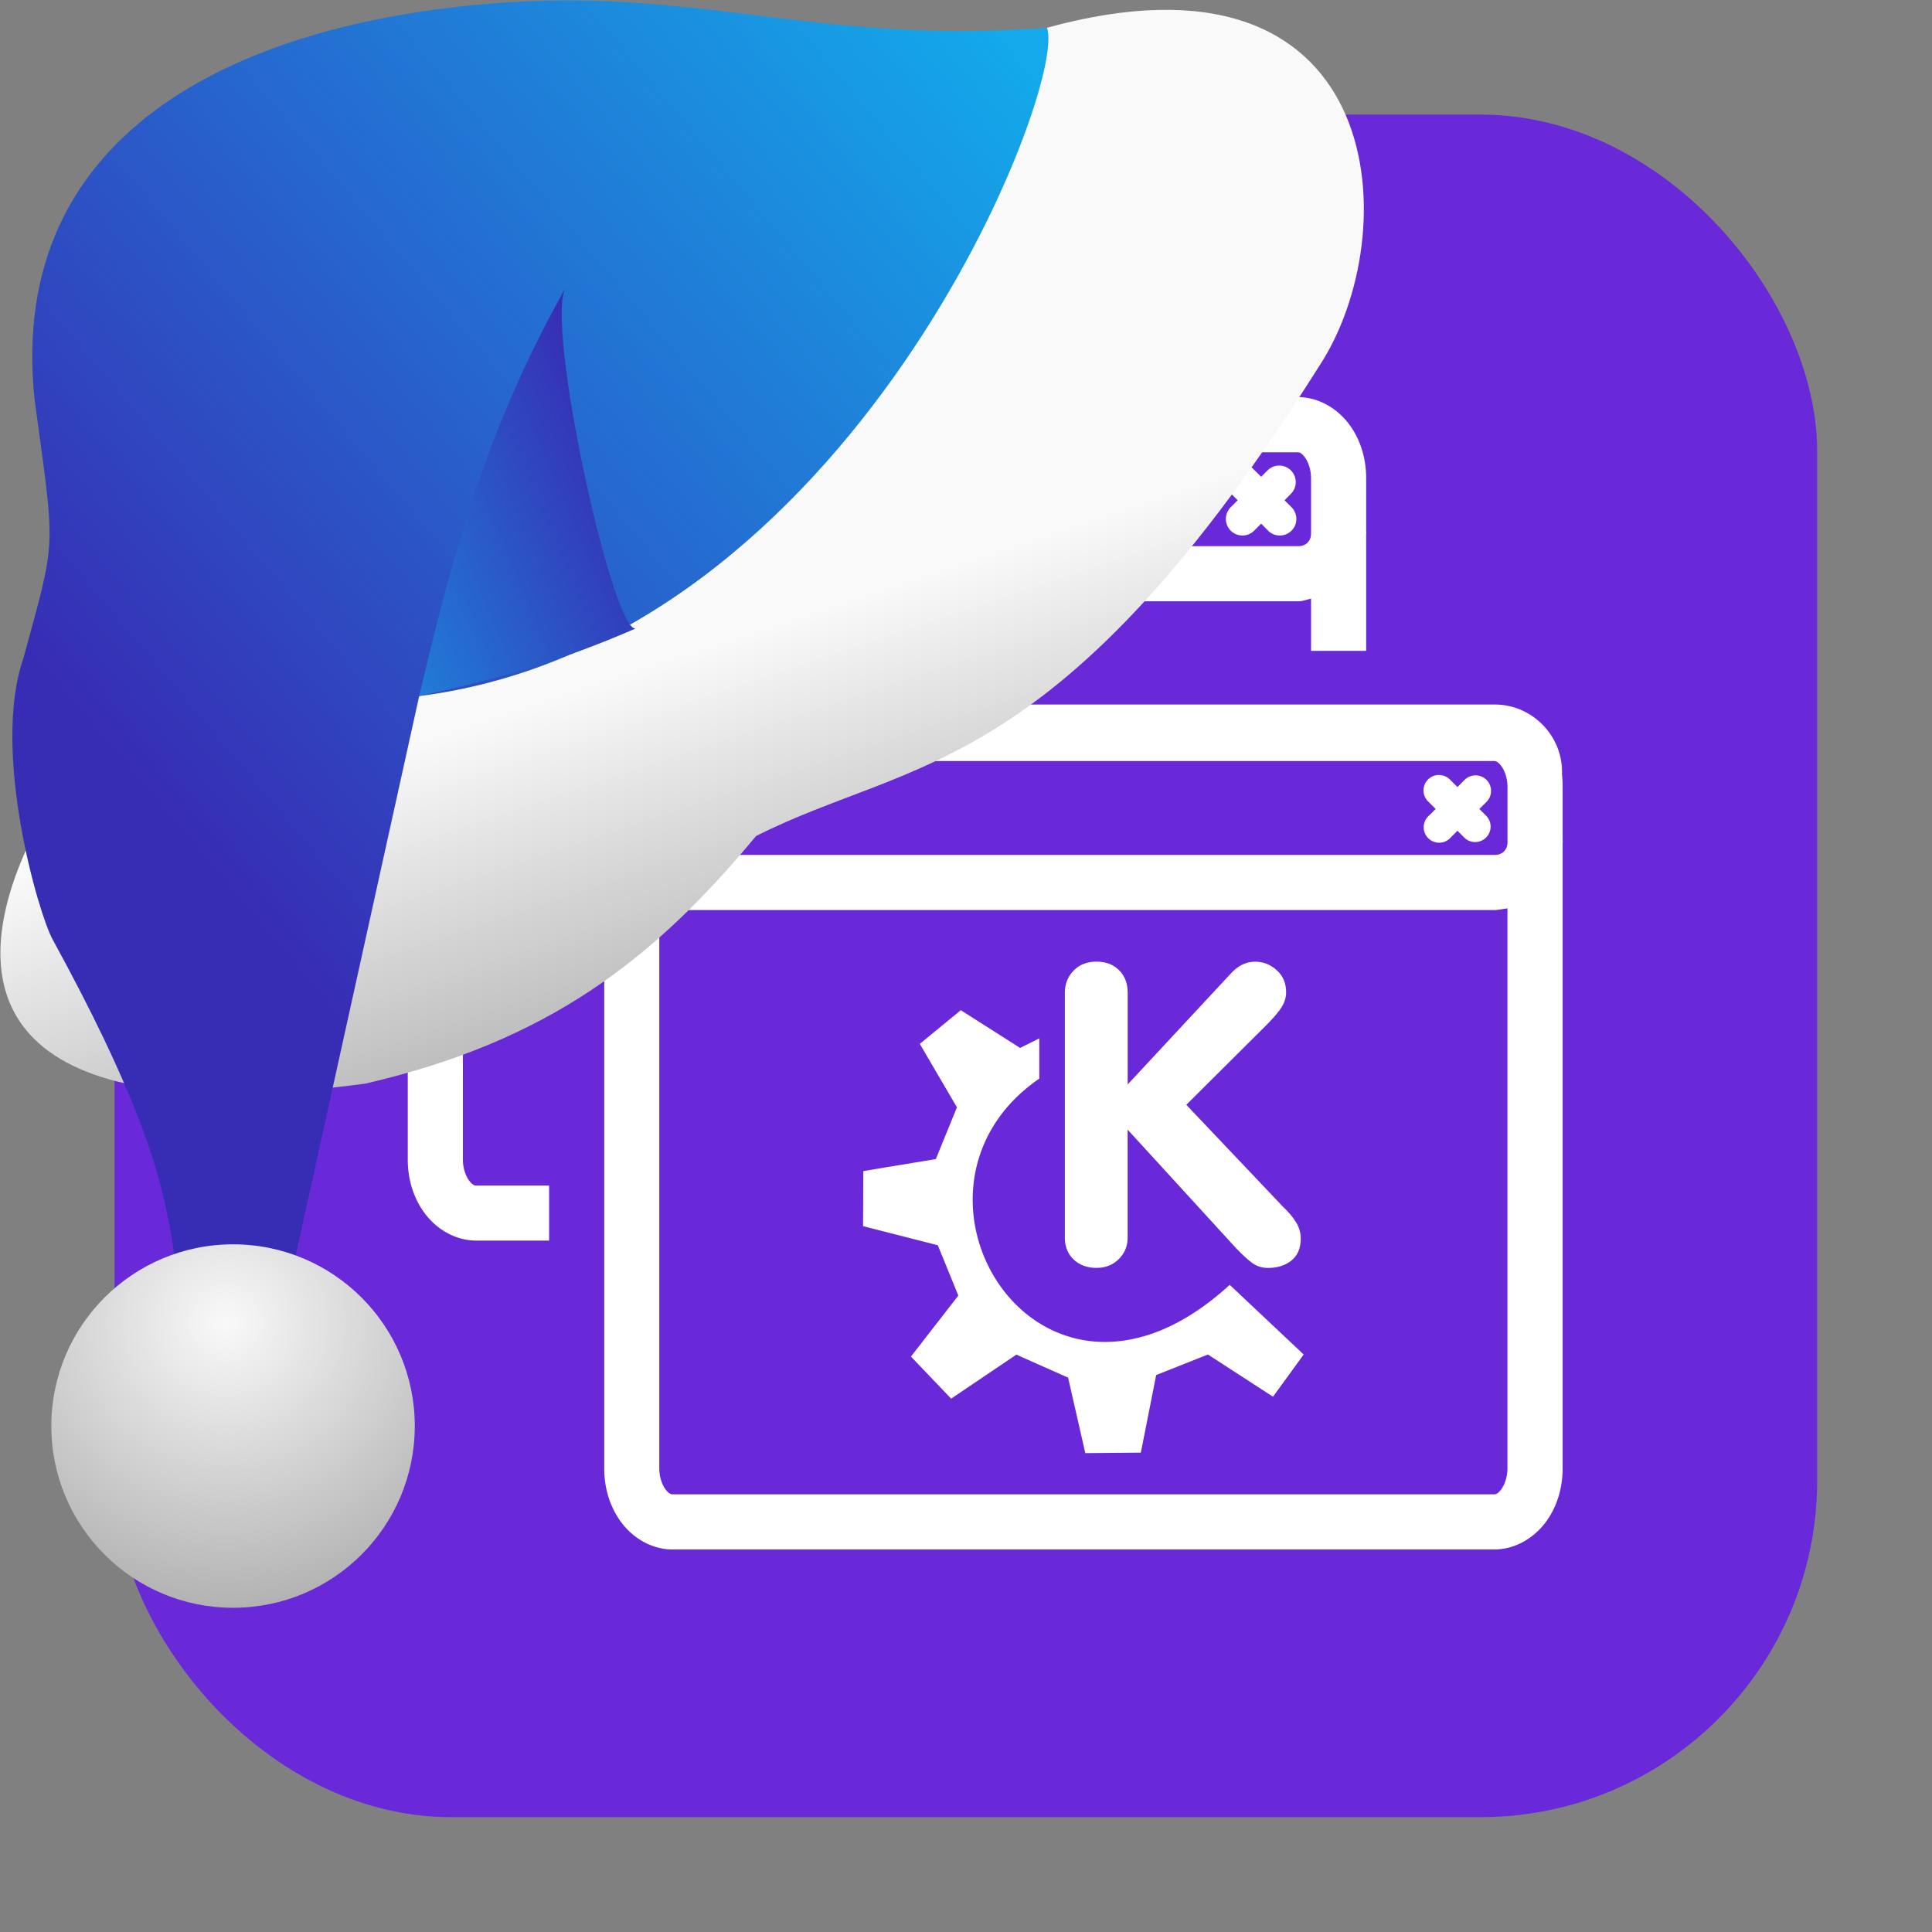 <svg xmlns="http://www.w3.org/2000/svg" xmlns:xlink="http://www.w3.org/1999/xlink" viewBox="0 0 32 32"><rect x="0" y="0" width="32" height="32" fill="#808080" stroke="none"/><defs><linearGradient xlink:href="#3" id="4" x1="-227.98" y1="-131.26" x2="-234.8" y2="-134.14" gradientUnits="userSpaceOnUse"/><linearGradient xlink:href="#3" id="2" x1="-241.01" y1="-141.61" x2="-226.57" y2="-129.44" gradientUnits="userSpaceOnUse"/><linearGradient id="3"><stop stop-color="#13a9ea"/><stop offset="1" stop-color="#372db5"/></linearGradient><linearGradient id="1"><stop stop-color="#f9f9f9"/><stop offset="1" stop-color="#999"/></linearGradient><linearGradient xlink:href="#1" id="0" x1="-239.23" y1="-133.21" x2="-241.87" y2="-125.28" gradientUnits="userSpaceOnUse"/><radialGradient xlink:href="#1" id="5" cx="-176.59" cy="-120.91" r="3.01" gradientUnits="userSpaceOnUse" gradientTransform="matrix(2.211.057-.055 2.125 156.08 146.14)"/></defs><g fill-rule="evenodd"><g fill="#6929d8"><rect width="28.2" height="28.2" x="1.898" y="1.898" rx="5.575"/><path d="m7.254 5.422c-.669 0-1.241.369-1.568.798-.328.429-.479.933-.479 1.46v11.283c0 .527.152 1.031.479 1.46.328.429.899.797 1.568.797h13.604c.669 0 1.242-.369 1.569-.797.328-.429.479-.933.479-1.46v-11.283c0-.527-.152-1.031-.479-1.46-.328-.429-.9-.798-1.569-.798" shape-rendering="auto" mix-blend-mode="normal" isolation="auto" color-interpolation-filters="linearRGB" white-space="normal" solid-opacity="1" image-rendering="auto" solid-color="#000000" color="#000" color-rendering="auto" vector-effect="none" shape-padding="0" color-interpolation="sRGB"/></g><g color-rendering="auto" shape-rendering="auto" color-interpolation-filters="linearRGB" image-rendering="auto" color-interpolation="sRGB" color="#000"><path d="m7.889 6.577c-.348 0-.653.189-.844.439-.191.25-.291.567-.291.906v.883a.457 .457 0 0 0 0 .031v10.369c0 .34.1.654.291.904.191.25.495.439.844.439h13.604c.348 0 .653-.189.844-.439.191-.25.291-.565.291-.904v-10.359c0-.003.002-.006.002-.01a.457 .457 0 0 0 -.002 -.045v-.869c0-.34-.1-.656-.291-.906-.191-.25-.495-.439-.844-.439zm0 .914h13.604c.028 0 .063.009.117.08.054.071.105.199.105.352v.914c0 .124-.085.209-.209.209h-13.631c-.124 0-.209-.085-.209-.209v-.914c0-.152.051-.28.105-.352.054-.071.09-.08.117-.08m12.672.193a.274 .274 0 0 0 -.191 .471l.131.131-.115.115a.274 .274 0 1 0 .387 .389l.117-.117.115.117a.274 .274 0 0 0 .387 -.389l-.115-.115.115-.117a.274 .274 0 0 0 -.387 -.387l-.115.115-.131-.129a.274 .274 0 0 0 -.197 -.084m-12.895 2.232c.07.014.135.043.209.043h13.631c.074 0 .139-.029.209-.043v9.289c0 .152-.051.28-.105.352-.054.071-.089.08-.117.08h-13.604c-.028 0-.063-.009-.117-.08-.054-.071-.105-.199-.105-.352z" mix-blend-mode="normal" isolation="auto" white-space="normal" fill="#fff" solid-opacity="1" solid-color="#000000" vector-effect="none" shape-padding="0"/><path d="m11.142 10.78c-.669 0-1.241.369-1.568.798-.328.429-.479.933-.479 1.46v11.283c0 .527.152 1.031.479 1.46.328.429.899.797 1.568.797h13.604c.669 0 1.241-.369 1.568-.797.328-.429.479-.933.479-1.46v-11.283c0-.527-.152-1.031-.479-1.46-.328-.429-.899-.798-1.568-.798z" mix-blend-mode="normal" isolation="auto" white-space="normal" fill="#6929d8" solid-opacity="1" solid-color="#000000" vector-effect="none" shape-padding="0"/><g fill="#fff"><path d="m11.142 11.701c-.345 0-.646.188-.836.436-.19.248-.29.563-.29.901v11.283c0 .338.101.652.29.9.19.248.491.436.836.436h13.604c.345 0 .647-.188.837-.436.19-.248.29-.562.29-.9v-11.283c0-.338-.101-.653-.29-.901-.19-.248-.491-.436-.837-.436zm0 .896h13.604c.031 0 .069.011.125.083.056.073.106.203.106.357v11.283c0 .154-.051.284-.106.357-.056.073-.094.083-.125.083h-13.604c-.031 0-.068-.011-.124-.083-.056-.073-.106-.202-.106-.357v-11.283c0-.154.051-.284.106-.357.056-.073.093-.083.124-.083" mix-blend-mode="normal" isolation="auto" white-space="normal" solid-opacity="1" solid-color="#000000" vector-effect="none" shape-padding="0"/><path d="m11.129 11.669c-.609 0-1.113.504-1.113 1.113v1.17c0 .609.504 1.113 1.113 1.113h13.63c.609 0 1.113-.504 1.113-1.113v-1.17c0-.609-.504-1.113-1.113-1.113zm0 .896h13.63c.128 0 .218.089.218.218v1.17c0 .128-.089.218-.218.218h-13.63c-.128 0-.218-.089-.218-.218v-1.17c0-.128.089-.218.218-.218" mix-blend-mode="normal" isolation="auto" white-space="normal" solid-opacity="1" solid-color="#000000" vector-effect="none" shape-padding="0"/><path d="m11.143 11.693c-.348 0-.653.188-.844.438-.191.25-.291.567-.291.906v.883a.457 .457 0 0 0 0 .031v10.369c0 .34.1.656.291.906.191.25.495.438.844.438h13.604c.348 0 .653-.188.844-.438.191-.25.291-.567.291-.906v-10.359c0-.003.002-.006.002-.01a.457 .457 0 0 0 -.002 -.045v-.869c0-.34-.1-.656-.291-.906-.191-.25-.495-.438-.844-.438h-13.604m0 .912h13.604c.028 0 .063.009.117.08.054.071.105.199.105.352v.914c0 .124-.085.209-.209.209h-13.631c-.124 0-.209-.085-.209-.209v-.914c0-.152.051-.28.105-.352.054-.071.09-.08.117-.08m12.666.232a.256 .256 0 0 0 -.152 .439l.123.123-.109.109a.256 .256 0 1 0 .361 .361l.109-.109.109.109a.256 .256 0 1 0 .363 -.361l-.109-.109.109-.109a.257 .257 0 1 0 -.363 -.363l-.109.109-.123-.123a.256 .256 0 0 0 -.184 -.076 .256 .256 0 0 0 -.025 0m-12.889 2.193c.07.014.135.043.209.043h13.631c.074 0 .139-.029.209-.043v9.289c0 .152-.051.28-.105.352-.054.071-.089.08-.117.08h-13.604c-.028 0-.063-.009-.117-.08-.054-.071-.105-.199-.105-.352v-9.289m7.24.898c-.154 0-.28.049-.377.148-.097.099-.146.224-.146.373v4.047c0 .151.049.273.146.365.099.093.226.139.377.139.151 0 .274-.049.371-.146.097-.097.146-.215.146-.357v-1.787l1.799 1.967c.113.117.205.2.277.25.075.05.158.074.248.074.154 0 .283-.04.387-.121.104-.084.156-.205.156-.363 0-.099-.026-.19-.078-.271-.05-.084-.122-.17-.215-.258l-1.602-1.689 1.311-1.305c.12-.12.208-.221.262-.303.054-.084.08-.168.08-.254 0-.151-.05-.273-.154-.365-.102-.095-.222-.143-.359-.143-.149 0-.285.066-.404.197l-1.707 1.836v-1.512c0-.163-.049-.29-.146-.383-.095-.093-.217-.139-.371-.139m-2.246.803l-.68.559.615 1.051-.35.857-1.201.199-.004.912 1.238.316.34.834-.785 1.01.666.697 1.08-.729.857.381.285 1.25.92-.008.254-1.285.857-.34 1.078.699.508-.699-1.225-1.154c-3.139 2.879-5.851-1.56-3.154-3.416v-.666l-.318.158-.982-.625" mix-blend-mode="normal" isolation="auto" white-space="normal" solid-opacity="1" solid-color="#000000" vector-effect="none" shape-padding="0"/></g></g></g><g transform="matrix(-1 0 0 1-223.97 142.77)"><g fill="#f9f9f9"><path d="m-228.95-129.3l-.27 2.221-.122-2.378z"/><path d="m-228.66-130.01l-.27 2.221-.122-2.378z"/><path d="m-228.43-129.95l-.27 1.6-.122-1.713z"/></g><path d="m-241.31-142.31c-5.577-1.531-5.951 3.24-4.58 5.493 4.381 6.983 6.796 6.577 9.398 7.895 1.712 2.064 3.451 3.4 6.469 4.1 11.69 1.559 3.242-8.417.92-8.649-5.065.012-7.547-6.123-12.206-8.838" fill="url(#0)"/><path d="m-241.31-142.31c3.76.276 5.616-.626 8.93-.421 4.319.283 8.307 2.053 7.838 6.574-.347 2.567-.37 2.25.186 4.296.532 1.535-.252 4.232-.487 4.654-2.715 4.963-1.536 4.965-2.656 7.742l-.906-.418-2.508-11.358c-7.177-.909-10.754-10.11-10.398-11.07" fill="url(#2)"/><path d="m-234.52-132.37c.362.274 1.553-5.105 1.172-5.653 1.379 2.44 1.919 4.616 2.435 6.783-1.276-.283-2.289-.554-3.607-1.13" fill="url(#4)"/><circle r="3.01" cy="-119.15" cx="-227.83" fill="url(#5)"/></g></svg>